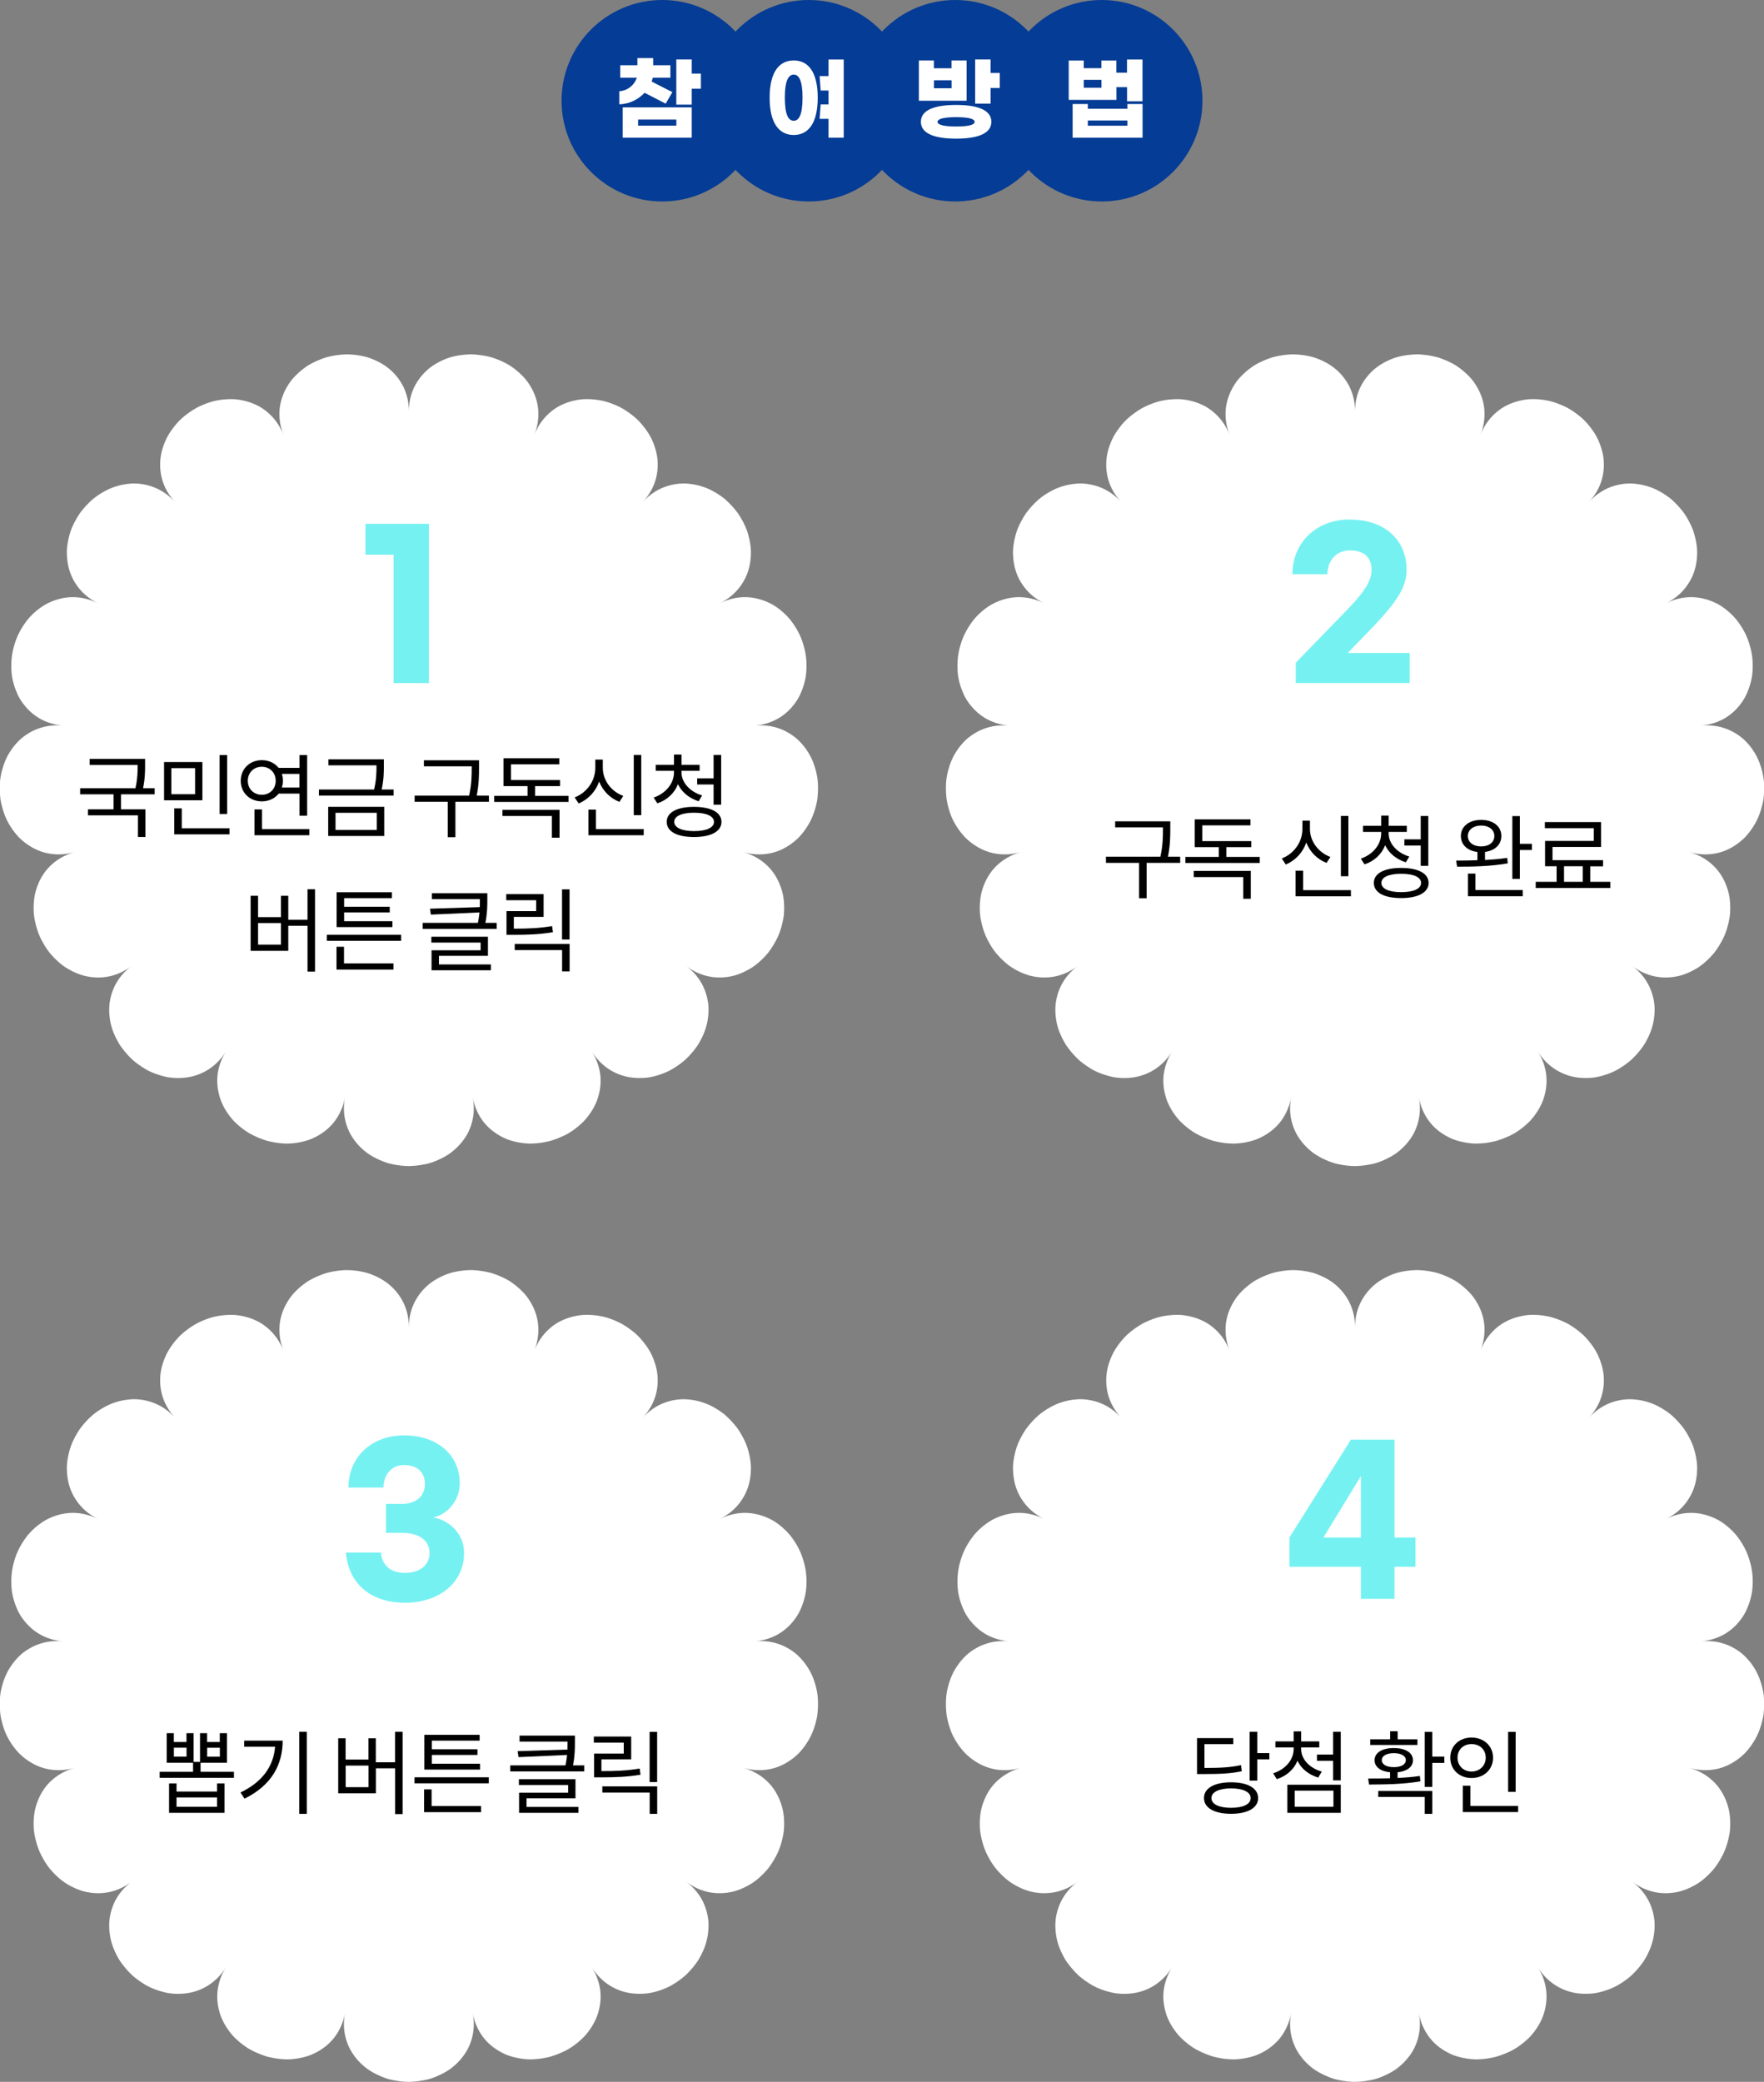 <?xml version="1.0" encoding="UTF-8"?>
<svg id="_레이어_2" data-name="레이어 2" xmlns="http://www.w3.org/2000/svg" viewBox="0 0 289 341">
  <rect x="0" y="0" width="289" height="341" fill="#808080" stroke="none"/>
  <defs>
    <style>
      .cls-1 {
        fill: #053c95;
      }

      .cls-1, .cls-2, .cls-3, .cls-4 {
        stroke-width: 0px;
      }

      .cls-2 {
        fill: #76f1f2;
      }

      .cls-3 {
        fill: #000;
      }

      .cls-4 {
        fill: #fff;
      }
    </style>
  </defs>
  <g id="_레이어_1-2" data-name="레이어 1">
    <g>
      <circle class="cls-1" cx="108.5" cy="16.5" r="16.5"/>
      <circle class="cls-1" cx="132.5" cy="16.5" r="16.5"/>
      <circle class="cls-1" cx="156.5" cy="16.5" r="16.5"/>
      <circle class="cls-1" cx="180.5" cy="16.5" r="16.5"/>
      <path class="cls-4" d="M105.61,15.19c-.99,1.07-2.45,1.85-4.15,1.89v-2.13c1.49-.12,2.5-1.1,2.88-2.22h-2.73v-2.04h2.82v-1.17h2.58v1.17h2.82v2.04h-2.88c-.06.21-.12.42-.19.63l3.4,1.73-1.1,1.89-3.45-1.78ZM114.83,12.07v2.46h-1.5v2.61h-2.53v-7.4h2.53v2.32h1.5ZM102.02,22.56v-4.97h11.31v4.97h-11.31ZM104.54,19.58v1h6.27v-1h-6.27ZM135.74,9.75h2.49v12.81h-2.49v-3.09h-1.46l.17-2.37h1.29v-2.27h-1.29l-.17-2.37h1.46v-2.72ZM130.04,9.9c2.37,0,3.93,1.89,3.93,6.1s-1.56,6.11-3.93,6.11-3.95-1.89-3.95-6.11,1.58-6.1,3.95-6.1ZM130.04,19.78c.82,0,1.44-.9,1.44-3.78s-.62-3.78-1.44-3.78-1.46.91-1.46,3.78.62,3.78,1.46,3.78ZM162.29,11.95h1.5v2.46h-1.5v2.56h-2.53v-7.23h2.53v2.2ZM158.36,9.9v6.6h-7.82v-6.6h2.46v1.28h2.89v-1.28h2.46ZM153.01,14.46h2.89v-1.31h-2.89v1.31ZM156.64,17.19c3.23,0,5.78.7,5.78,2.76s-2.55,2.76-5.78,2.76-5.77-.7-5.77-2.76,2.55-2.76,5.77-2.76ZM156.64,20.72c1.7,0,3.04-.19,3.04-.76s-1.35-.77-3.04-.77-3.04.21-3.04.77,1.35.76,3.04.76ZM184.65,9.75h2.53v6.84h-2.53v-2.32h-1.74v2.09h-7.82v-6.45h2.46v1.26h2.89v-1.26h2.46v2h1.74v-2.15ZM177.56,14.37h2.89v-1.29h-2.89v1.29ZM184.7,17.82v-.78h2.49v5.52h-11.46v-5.52h2.49v.78h6.48ZM178.22,20.59h6.48v-.85h-6.48v.85Z"/>
      <path class="cls-4" d="M69.49,190.73c.2-.04.4-.08.59-.13.19-.05.39-.1.58-.17.38-.13.75-.27,1.1-.43.72-.32,1.38-.68,1.98-1.1.6-.44,1.14-.94,1.61-1.46.47-.53.88-1.09,1.21-1.69.33-.61.58-1.25.76-1.9.35-1.3.4-2.68.14-4.06.26,1.39.8,2.66,1.6,3.76.1.14.2.27.31.4.11.13.22.25.34.38.23.25.48.48.74.7.53.44,1.11.83,1.74,1.16.32.17.64.32.99.45.34.13.69.23,1.05.32.72.18,1.47.3,2.26.34.1,0,.2,0,.3.01h.29c.2,0,.39-.01.59-.03.4-.03.8-.07,1.21-.14.4-.07.81-.15,1.22-.25.4-.12.8-.26,1.21-.41.4-.16.79-.33,1.17-.51.18-.09.37-.19.55-.29.18-.1.35-.21.53-.32.68-.45,1.31-.96,1.86-1.49.14-.14.28-.27.4-.41.13-.15.25-.29.37-.44.24-.3.46-.6.66-.91.2-.31.39-.62.55-.95.16-.32.31-.64.43-.98.49-1.35.66-2.72.52-4.06-.07-.66-.23-1.33-.46-1.98-.23-.65-.53-1.27-.9-1.87.75,1.2,1.71,2.18,2.85,2.91,1.14.72,2.48,1.21,3.88,1.34.71.07,1.43.07,2.18,0,.38-.04.74-.1,1.11-.19.37-.09.74-.19,1.11-.32.74-.25,1.48-.56,2.17-.99.7-.42,1.38-.91,2.02-1.48.62-.59,1.18-1.21,1.66-1.87.12-.16.24-.33.35-.49.11-.17.21-.34.31-.52.19-.35.38-.7.53-1.05.65-1.4.93-2.9.92-4.3,0-.35-.02-.7-.07-1.04-.05-.35-.12-.69-.2-1.02-.17-.67-.41-1.31-.72-1.91-.62-1.2-1.51-2.25-2.65-3.1,1.13.85,2.4,1.44,3.72,1.7,1.32.26,2.72.22,4.11-.14.68-.19,1.35-.46,2.01-.8.66-.34,1.32-.75,1.9-1.26.59-.5,1.16-1.07,1.68-1.7.5-.64.94-1.36,1.34-2.12.4-.76.68-1.55.88-2.34.11-.4.19-.79.26-1.18.03-.2.07-.39.08-.59.02-.2.03-.39.04-.59.03-.78-.01-1.54-.12-2.27-.03-.18-.06-.36-.1-.54-.04-.18-.09-.35-.14-.53-.1-.35-.22-.69-.35-1.02-.54-1.32-1.31-2.45-2.35-3.35-1.02-.9-2.24-1.55-3.6-1.93,1.36.38,2.74.47,4.08.24,1.36-.22,2.61-.78,3.77-1.62.29-.21.57-.44.84-.68.14-.12.27-.25.4-.38.12-.13.25-.27.37-.41.48-.56.91-1.18,1.3-1.86.4-.68.68-1.42.93-2.19.12-.39.22-.79.31-1.2.04-.21.08-.41.11-.62.03-.21.05-.42.06-.63.07-.85.06-1.69-.02-2.49-.02-.2-.05-.4-.09-.6-.04-.2-.08-.39-.12-.59-.09-.39-.19-.76-.32-1.13-.24-.73-.54-1.42-.94-2.06-.38-.64-.82-1.22-1.3-1.73-.24-.26-.49-.5-.75-.72-.27-.22-.55-.43-.84-.62-.58-.38-1.19-.69-1.83-.93-1.27-.47-2.64-.64-4.05-.51.71-.07,1.39-.2,2.04-.41.66-.21,1.29-.49,1.86-.83,1.16-.69,2.15-1.66,2.93-2.86.1-.15.19-.3.28-.46.08-.15.17-.31.24-.47.15-.32.3-.66.42-1.01.25-.69.45-1.44.56-2.21.18-1.53.12-3.2-.38-4.84-.44-1.66-1.28-3.11-2.24-4.31-.5-.6-1.06-1.12-1.64-1.59-.58-.46-1.18-.85-1.84-1.15-1.3-.61-2.66-.91-4-.9-1.36.02-2.71.36-3.98.99,1.27-.63,2.34-1.49,3.17-2.56.42-.54.77-1.12,1.07-1.75.15-.32.26-.63.37-.96.11-.33.19-.67.26-1.01.14-.69.2-1.42.2-2.17-.02-.74-.13-1.48-.31-2.24-.09-.38-.2-.76-.32-1.14-.13-.37-.3-.74-.47-1.11-.18-.36-.37-.73-.59-1.09-.22-.36-.44-.72-.71-1.05-.53-.67-1.1-1.28-1.71-1.83-.3-.28-.63-.51-.96-.74-.33-.23-.66-.43-1-.62-.34-.19-.68-.36-1.02-.51-.34-.15-.71-.27-1.06-.38-.71-.21-1.43-.35-2.13-.41-.7-.07-1.41-.03-2.09.07-.68.11-1.34.29-1.97.54-1.26.5-2.38,1.3-3.34,2.34.96-1.05,1.65-2.24,2.04-3.53.19-.65.31-1.31.35-2,.02-.34.02-.69,0-1.04-.02-.35-.05-.71-.12-1.05-.13-.69-.33-1.38-.61-2.07-.14-.34-.3-.69-.48-1.02-.18-.33-.39-.65-.61-.97-.45-.63-.96-1.25-1.54-1.82-.6-.55-1.27-1.06-1.99-1.52-.18-.11-.36-.22-.55-.33-.19-.1-.38-.19-.56-.28-.38-.18-.76-.34-1.15-.48-.38-.14-.77-.26-1.15-.36-.38-.1-.78-.16-1.17-.22-.78-.11-1.54-.14-2.27-.1-.74.05-1.46.2-2.14.4-.68.2-1.32.47-1.92.8-.6.34-1.15.76-1.65,1.22-.99.93-1.76,2.07-2.27,3.38.51-1.31.72-2.68.62-4.03-.05-.69-.19-1.34-.4-1.99-.21-.65-.5-1.28-.87-1.89-.18-.31-.38-.61-.6-.9-.22-.29-.46-.55-.72-.82-.52-.53-1.1-1.02-1.74-1.47-.08-.06-.16-.11-.24-.17-.08-.05-.17-.1-.25-.15-.17-.1-.34-.19-.52-.29-.35-.18-.72-.36-1.1-.51-.38-.16-.77-.3-1.17-.43-.4-.11-.82-.2-1.24-.28-.42-.07-.84-.13-1.26-.17-.42-.04-.83-.07-1.24-.04-.82.03-1.62.13-2.37.3-.76.15-1.48.43-2.15.75-.67.32-1.29.69-1.85,1.12-1.12.88-2,1.98-2.59,3.18-.59,1.21-.88,2.56-.88,3.97,0-1.41-.3-2.76-.88-3.97-.59-1.21-1.46-2.31-2.59-3.18-.56-.43-1.18-.8-1.85-1.12-.67-.31-1.39-.6-2.15-.75-.76-.17-1.55-.27-2.37-.3-.41-.02-.82,0-1.24.04-.42.04-.84.09-1.26.17-.42.07-.84.17-1.24.28-.4.13-.79.27-1.17.43-.38.16-.75.33-1.1.51-.18.09-.35.19-.52.29-.08.05-.17.1-.25.15-.08.05-.16.11-.24.17-.64.45-1.23.94-1.74,1.47-.26.26-.5.54-.72.82-.22.29-.42.59-.6.9-.37.61-.66,1.25-.87,1.89-.21.65-.35,1.3-.4,1.99-.1,1.35.11,2.71.62,4.03-.51-1.31-1.28-2.46-2.27-3.38-.49-.46-1.05-.88-1.65-1.22-.6-.33-1.24-.6-1.92-.8-.68-.2-1.4-.34-2.14-.4-.74-.04-1.5,0-2.27.1-.38.06-.78.12-1.16.22-.38.1-.77.22-1.15.36-.38.14-.77.3-1.15.48-.19.09-.38.18-.56.28-.19.11-.37.22-.55.33-.72.46-1.39.97-1.99,1.52-.59.57-1.1,1.19-1.54,1.82-.22.32-.43.64-.61.97-.18.34-.34.68-.48,1.02-.28.69-.49,1.38-.61,2.07-.07.34-.1.7-.12,1.05-.02.35-.02.7,0,1.04.04.69.16,1.35.35,2,.38,1.29,1.08,2.48,2.03,3.53-.96-1.05-2.09-1.84-3.34-2.34-.63-.25-1.29-.43-1.97-.54-.68-.1-1.39-.14-2.09-.07-.7.06-1.42.2-2.13.41-.35.11-.72.23-1.06.38-.34.15-.69.33-1.02.51-.34.19-.68.4-1,.62-.33.23-.66.47-.96.74-.6.54-1.18,1.16-1.71,1.83-.27.33-.49.69-.71,1.05-.21.36-.41.72-.59,1.09-.18.37-.34.73-.47,1.11-.13.38-.23.76-.32,1.14-.18.76-.29,1.51-.31,2.24,0,.75.06,1.47.2,2.17.07.35.15.69.26,1.01.11.33.22.65.37.96.29.63.65,1.21,1.07,1.75.83,1.07,1.91,1.93,3.17,2.56-1.27-.63-2.62-.97-3.98-.99-1.35-.01-2.7.29-4,.9-.66.3-1.25.69-1.84,1.15-.58.46-1.14.99-1.64,1.59-.96,1.21-1.8,2.66-2.24,4.31-.5,1.64-.55,3.31-.38,4.84.11.77.31,1.51.56,2.21.13.35.27.68.42,1.01.08.16.16.32.24.47.09.16.19.31.28.46.79,1.19,1.78,2.17,2.93,2.86.57.35,1.2.62,1.86.83.65.21,1.34.34,2.04.41-1.41-.13-2.78.04-4.05.51-.64.24-1.25.54-1.83.93-.29.19-.57.4-.84.62-.26.22-.51.46-.75.72-.48.51-.92,1.1-1.3,1.73-.4.64-.69,1.33-.94,2.06-.12.37-.23.75-.32,1.13-.04.19-.08.39-.12.59-.04.2-.07.4-.09.6-.08.81-.09,1.64-.02,2.49.02.21.04.42.06.63.03.21.08.41.11.62.09.41.19.81.31,1.2.24.78.53,1.52.93,2.19.38.68.82,1.3,1.3,1.86.12.14.24.28.37.41.13.13.26.26.4.38.27.25.55.47.84.68,1.16.84,2.4,1.39,3.77,1.62,1.34.23,2.72.14,4.08-.24-1.36.39-2.58,1.04-3.6,1.93-1.04.9-1.81,2.03-2.35,3.35-.13.33-.25.67-.35,1.02-.05.18-.1.35-.14.53-.04.18-.07.36-.1.54-.11.73-.15,1.49-.12,2.27,0,.19.02.39.04.59.02.2.05.39.08.59.07.39.15.79.26,1.18.21.79.48,1.59.88,2.34.39.76.83,1.48,1.34,2.12.52.63,1.08,1.2,1.67,1.7.58.51,1.24.92,1.9,1.26.66.34,1.33.61,2.01.8,1.39.36,2.79.4,4.11.14,1.32-.26,2.59-.84,3.72-1.7-1.13.85-2.03,1.9-2.65,3.1-.31.6-.55,1.24-.72,1.91-.08.33-.15.68-.2,1.02-.04.34-.06.69-.07,1.04,0,1.41.26,2.91.92,4.3.16.36.34.71.53,1.05.1.18.2.35.31.52.11.17.23.33.35.49.49.65,1.04,1.28,1.66,1.87.64.57,1.32,1.05,2.02,1.48.69.43,1.43.74,2.18.99.37.12.74.23,1.11.32.37.09.73.16,1.11.19.75.07,1.47.08,2.18,0,1.4-.13,2.74-.62,3.88-1.34,1.14-.73,2.1-1.71,2.85-2.91-.37.6-.68,1.22-.9,1.87-.23.65-.38,1.31-.45,1.98-.14,1.34.04,2.71.52,4.06.12.34.27.65.43.98.16.32.35.64.55.95.2.31.42.61.66.91.12.15.24.29.37.44.13.15.26.28.4.41.56.54,1.18,1.04,1.86,1.49.17.11.34.23.53.32.18.1.37.2.55.29.38.18.76.36,1.16.51.4.16.8.29,1.2.41.41.1.82.18,1.22.25.41.07.81.11,1.2.14.2.01.4.02.59.03h.3c.1,0,.19,0,.3-.01.78-.04,1.54-.16,2.26-.34.36-.09.71-.2,1.05-.32.34-.14.67-.29.99-.45.64-.33,1.22-.72,1.74-1.16.26-.22.51-.45.74-.7.11-.12.23-.25.34-.38.11-.13.21-.27.31-.4.8-1.1,1.34-2.37,1.6-3.76-.26,1.39-.21,2.76.14,4.06.18.65.43,1.29.76,1.9.33.59.73,1.15,1.2,1.69.47.53,1.01,1.02,1.61,1.46.6.42,1.27.79,1.98,1.1.36.16.72.3,1.1.43.19.07.38.12.58.17.19.05.39.09.59.13.8.16,1.63.25,2.49.27.86-.02,1.69-.11,2.49-.27h0Z"/>
      <path class="cls-3" d="M25.33,130.1h-5.51v2.46h4.01v4.53h-1.23v-3.54h-8.19v-.99h4.19v-2.46h-5.47v-1h9.06c.36-1.62.36-2.81.36-3.81h-7.86v-.99h9.08v.97c0,1,0,2.24-.33,3.83h1.9v1ZM37.21,123.67v9.66h-1.23v-9.66h1.23ZM31.96,130.09v-4.27h-3.89v4.27h3.89ZM33.16,124.82v6.26h-6.28v-6.26h6.28ZM29.78,135.67h7.83v.99h-9.06v-4.25h1.23v3.26ZM40.6,127.89c0,1.33.97,2.29,2.29,2.29s2.28-.96,2.28-2.29-.97-2.3-2.28-2.3-2.29.96-2.29,2.3ZM49.06,126.76h-2.89c.12.35.18.72.18,1.12s-.06.76-.18,1.11h2.89v-2.23ZM49.06,129.99h-3.4c-.63.79-1.61,1.27-2.76,1.27-1.98,0-3.46-1.41-3.46-3.37s1.49-3.38,3.46-3.38c1.15,0,2.11.48,2.75,1.26h3.42v-2.1h1.25v9.93h-1.25v-3.62ZM42.94,135.8h7.74v1.01h-8.99v-4.23h1.24v3.22ZM54.97,133.13v2.81h6.76v-2.81h-6.76ZM53.77,136.93v-4.78h9.18v4.78h-9.18ZM62.54,129.32h1.94v.99h-12.23v-.99h9.04c.39-1.68.39-2.91.39-3.96h-7.88v-.99h9.09v.99c0,1.05,0,2.28-.36,3.96ZM80.1,130.32v1.01h-5.49v5.8h-1.25v-5.8h-5.43v-1.01h8.93c.42-1.93.42-3.36.42-4.62v-.18h-7.83v-.99h9.03v1.17c0,1.26,0,2.69-.38,4.62h1.99ZM82.32,133.66v-1.01h9.35v4.56h-1.25v-3.55h-8.1ZM87.67,130.36h5.47v.99h-12.18v-.99h5.47v-1.6h-3.94v-4.56h9.14v.99h-7.91v2.58h8.03v.99h-4.08v1.6ZM105.06,123.65v9.87h-1.23v-9.87h1.23ZM102.12,130.36l-.64.98c-1.53-.59-2.72-1.8-3.32-3.33-.57,1.63-1.79,2.94-3.36,3.6l-.65-1c2.02-.78,3.38-2.73,3.38-4.83v-1.36h1.23v1.36c0,2.03,1.37,3.86,3.36,4.59ZM97.63,135.8h7.83v1.01h-9.06v-4.2h1.23v3.19ZM114.22,127.48h2.69v-3.83h1.24v8.16h-1.24v-3.32h-2.69v-1.02ZM115.03,130.3l-.57.94c-1.54-.48-2.77-1.49-3.39-2.79-.57,1.47-1.79,2.61-3.38,3.13l-.6-.94c1.98-.68,3.33-2.31,3.33-4.13v-.25h-2.99v-.99h2.99v-1.68h1.23v1.68h2.97v.99h-2.97v.25c0,1.68,1.39,3.18,3.38,3.78ZM113.7,136.13c2.06,0,3.27-.57,3.27-1.51s-1.21-1.5-3.27-1.5-3.24.57-3.24,1.5,1.22,1.51,3.24,1.51ZM113.7,132.16c2.79,0,4.5.9,4.5,2.46s-1.71,2.48-4.5,2.48-4.47-.9-4.47-2.48,1.71-2.46,4.47-2.46ZM46.03,154.73v-3.54h-3.75v3.54h3.75ZM50.38,145.65h1.23v13.49h-1.23v-7.5h-3.15v4.1h-6.17v-9.01h1.22v3.49h3.75v-3.49h1.2v3.93h3.15v-4.99ZM64.29,150.89v.96h-9.14v-5.7h9.06v.96h-7.83v1.41h7.47v.93h-7.47v1.44h7.91ZM56.36,155.07v2.73h8.1v1.01h-9.33v-3.74h1.23ZM53.55,153.11h12.17v.99h-12.17v-.99ZM71.91,156.56v1.41h8.51v.96h-9.72v-3.28h8.04v-1.26h-8.07v-.96h9.27v3.13h-8.03ZM79.54,151.16h1.83v.99h-12.12v-.99h9.04c.14-.63.21-1.2.27-1.71l-7.97.36-.15-.97,8.17-.26c.01-.45.01-.87.01-1.26v-.05h-7.86v-.97h9.08v1.02c0,1.05,0,2.25-.32,3.84ZM90.45,151.7l.14.99c-2.21.36-4.04.43-6.53.43h-1.08v-3.88h4.86v-1.79h-4.9v-1.01h6.12v3.74h-4.88v1.93c2.38,0,4.14-.07,6.27-.42ZM84.33,155.62v-1.01h8.99v4.5h-1.23v-3.49h-7.75ZM92.08,145.67h1.23v8.22h-1.23v-8.22Z"/>
      <path class="cls-2" d="M70.27,85.8v26.08h-5.79v-21.02h-4.61v-5.06h10.4Z"/>
      <path class="cls-4" d="M224.49,190.73c.2-.04.4-.08.59-.13.19-.05.39-.1.58-.17.38-.13.75-.27,1.1-.43.71-.32,1.38-.68,1.98-1.1.6-.44,1.14-.94,1.61-1.46.47-.53.88-1.09,1.21-1.69.33-.61.58-1.25.76-1.9.35-1.3.4-2.68.14-4.06.26,1.39.8,2.66,1.6,3.76.1.14.2.27.31.4.11.13.22.25.33.38.23.25.48.48.74.7.52.44,1.11.83,1.74,1.16.32.17.64.32.99.45.34.13.69.23,1.05.32.72.18,1.47.3,2.26.34.1,0,.2,0,.3.01h.29c.2,0,.39-.01.59-.03.4-.03.8-.07,1.21-.14.4-.07.81-.15,1.22-.25.4-.12.8-.26,1.21-.41.4-.16.79-.33,1.17-.51.18-.09.37-.19.55-.29.18-.1.35-.21.52-.32.68-.45,1.31-.96,1.86-1.49.14-.14.28-.27.4-.41.13-.15.25-.29.37-.44.24-.3.46-.6.66-.91s.39-.62.55-.95c.16-.32.31-.64.43-.98.48-1.35.66-2.72.52-4.06-.07-.66-.23-1.33-.45-1.98-.23-.65-.53-1.27-.9-1.87.75,1.2,1.71,2.18,2.86,2.91,1.14.72,2.48,1.21,3.88,1.34.71.07,1.43.07,2.18,0,.38-.04.74-.1,1.11-.19.37-.09.74-.19,1.11-.32.74-.25,1.48-.56,2.17-.99.7-.42,1.38-.91,2.02-1.48.62-.59,1.18-1.21,1.66-1.87.12-.16.24-.33.35-.49.11-.17.21-.34.31-.52.19-.35.38-.7.53-1.05.65-1.4.93-2.9.92-4.3,0-.35-.02-.7-.07-1.04-.05-.35-.11-.69-.2-1.02-.17-.67-.41-1.31-.72-1.91-.62-1.2-1.51-2.25-2.65-3.1,1.13.85,2.4,1.44,3.72,1.7,1.32.26,2.72.22,4.11-.14.68-.19,1.35-.46,2.01-.8.66-.34,1.32-.75,1.9-1.26.59-.5,1.16-1.07,1.68-1.7.5-.64.94-1.36,1.34-2.12.4-.76.67-1.55.88-2.34.11-.4.19-.79.26-1.18.03-.2.07-.39.08-.59.02-.2.03-.39.04-.59.03-.78-.01-1.54-.12-2.27-.03-.18-.06-.36-.1-.54-.04-.18-.09-.35-.14-.53-.1-.35-.22-.69-.35-1.02-.54-1.32-1.31-2.45-2.35-3.35-1.02-.9-2.24-1.55-3.6-1.93,1.36.38,2.74.47,4.08.24,1.36-.22,2.61-.78,3.77-1.62.29-.21.57-.44.84-.68.14-.12.27-.25.4-.38.12-.13.25-.27.37-.41.48-.56.91-1.18,1.3-1.86.4-.68.68-1.42.93-2.19.12-.39.22-.79.31-1.2.04-.21.08-.41.12-.62.03-.21.05-.42.06-.63.07-.85.06-1.69-.02-2.49-.02-.2-.05-.4-.09-.6-.04-.2-.08-.39-.12-.59-.09-.39-.19-.76-.32-1.13-.24-.73-.54-1.42-.93-2.06-.38-.64-.82-1.22-1.3-1.73-.24-.26-.49-.5-.75-.72-.26-.22-.55-.43-.84-.62-.58-.38-1.19-.69-1.83-.93-1.27-.47-2.64-.64-4.05-.51.71-.07,1.39-.2,2.04-.41.66-.21,1.29-.49,1.86-.83,1.16-.69,2.15-1.66,2.93-2.86.1-.15.19-.3.28-.46.08-.15.17-.31.24-.47.15-.32.3-.66.42-1.01.25-.69.45-1.44.56-2.21.18-1.53.12-3.2-.38-4.84-.44-1.66-1.28-3.11-2.24-4.31-.5-.6-1.06-1.12-1.64-1.59-.58-.46-1.18-.85-1.84-1.15-1.3-.61-2.66-.91-4-.9-1.36.02-2.71.36-3.98.99,1.27-.63,2.34-1.49,3.17-2.56.42-.54.77-1.12,1.07-1.75.15-.32.27-.63.37-.96.11-.33.19-.67.26-1.01.14-.69.2-1.42.2-2.17-.02-.74-.13-1.48-.31-2.24-.09-.38-.2-.76-.32-1.14-.13-.37-.3-.74-.47-1.11-.18-.36-.37-.73-.59-1.09-.22-.36-.44-.72-.71-1.05-.53-.67-1.1-1.28-1.71-1.83-.3-.28-.63-.51-.96-.74-.33-.23-.66-.43-1-.62-.34-.19-.68-.36-1.02-.51-.34-.15-.71-.27-1.06-.38-.71-.21-1.43-.35-2.13-.41-.7-.07-1.41-.03-2.09.07-.68.11-1.34.29-1.97.54-1.26.5-2.38,1.3-3.34,2.34.96-1.05,1.65-2.24,2.03-3.53.19-.65.31-1.31.35-2,.02-.34.02-.69,0-1.04-.02-.35-.05-.71-.12-1.05-.13-.69-.33-1.38-.61-2.07-.14-.34-.3-.69-.48-1.02-.18-.33-.39-.65-.61-.97-.44-.63-.96-1.25-1.54-1.82-.6-.55-1.27-1.06-1.99-1.52-.18-.11-.36-.22-.55-.33-.19-.1-.38-.19-.57-.28-.38-.18-.76-.34-1.15-.48-.38-.14-.77-.26-1.15-.36-.38-.1-.78-.16-1.16-.22-.78-.11-1.54-.14-2.27-.1-.74.05-1.46.2-2.14.4-.68.2-1.32.47-1.92.8-.6.34-1.15.76-1.65,1.22-.99.93-1.76,2.07-2.27,3.38.51-1.31.72-2.68.62-4.03-.05-.69-.19-1.34-.4-1.99-.21-.65-.5-1.28-.87-1.89-.18-.31-.38-.61-.6-.9-.22-.29-.46-.55-.72-.82-.52-.53-1.1-1.02-1.74-1.47-.08-.06-.16-.11-.24-.17-.08-.05-.17-.1-.25-.15-.17-.1-.34-.19-.52-.29-.35-.18-.72-.36-1.1-.51-.38-.16-.77-.3-1.17-.43-.4-.11-.82-.2-1.24-.28-.42-.07-.84-.13-1.26-.17-.42-.04-.83-.07-1.24-.04-.82.03-1.61.13-2.37.3-.76.15-1.48.43-2.15.75-.67.32-1.29.69-1.85,1.12-1.12.88-2,1.98-2.59,3.18-.59,1.21-.88,2.56-.88,3.97,0-1.41-.3-2.76-.88-3.97-.59-1.21-1.47-2.31-2.59-3.18-.56-.43-1.18-.8-1.85-1.12-.67-.31-1.39-.6-2.15-.75-.76-.17-1.55-.27-2.37-.3-.41-.02-.82,0-1.24.04-.42.04-.84.09-1.26.17-.42.07-.84.17-1.24.28-.4.13-.79.27-1.17.43-.38.16-.74.33-1.1.51-.18.09-.35.19-.52.29-.08.05-.17.1-.25.15-.08.05-.16.11-.24.17-.64.45-1.23.94-1.74,1.47-.26.26-.5.54-.72.82-.22.29-.42.59-.6.9-.37.61-.66,1.25-.87,1.89-.21.65-.35,1.3-.4,1.99-.1,1.35.11,2.71.62,4.03-.51-1.31-1.28-2.46-2.27-3.38-.49-.46-1.05-.88-1.65-1.22-.6-.33-1.24-.6-1.92-.8-.68-.2-1.4-.34-2.14-.4-.74-.04-1.5,0-2.27.1-.38.06-.78.12-1.17.22-.38.1-.77.22-1.15.36-.38.14-.77.3-1.15.48-.19.09-.38.18-.56.28-.19.11-.37.22-.55.33-.72.46-1.39.97-1.99,1.52-.59.57-1.1,1.19-1.54,1.82-.22.32-.43.64-.61.97-.18.34-.34.68-.48,1.02-.28.69-.49,1.38-.61,2.07-.07.34-.1.7-.12,1.05-.02.35-.02.7,0,1.04.04.69.16,1.35.35,2,.38,1.29,1.08,2.48,2.04,3.53-.96-1.05-2.09-1.84-3.34-2.34-.63-.25-1.29-.43-1.97-.54-.68-.1-1.39-.14-2.09-.07-.7.06-1.42.2-2.13.41-.35.11-.72.23-1.06.38-.34.15-.69.33-1.02.51-.34.19-.68.4-1,.62-.33.23-.66.47-.96.74-.6.54-1.18,1.16-1.71,1.83-.27.33-.49.69-.71,1.05-.21.36-.41.72-.59,1.09-.18.37-.34.73-.47,1.11-.13.38-.23.76-.32,1.14-.18.76-.29,1.51-.31,2.24,0,.75.06,1.47.2,2.17.07.35.15.69.26,1.01.11.33.22.65.37.96.29.63.65,1.21,1.07,1.75.83,1.07,1.91,1.93,3.17,2.56-1.27-.63-2.62-.97-3.98-.99-1.35-.01-2.7.29-4,.9-.66.3-1.25.69-1.84,1.15-.58.46-1.14.99-1.64,1.59-.96,1.21-1.8,2.66-2.24,4.31-.5,1.64-.55,3.31-.38,4.84.11.77.31,1.51.56,2.21.13.35.27.68.42,1.01.08.16.16.32.24.47.09.16.19.31.28.46.78,1.19,1.78,2.17,2.93,2.86.57.35,1.2.62,1.86.83.65.21,1.34.34,2.04.41-1.41-.13-2.78.04-4.05.51-.64.24-1.25.54-1.83.93-.29.19-.57.4-.84.62-.26.22-.51.46-.75.72-.48.51-.92,1.1-1.3,1.73-.4.64-.69,1.33-.94,2.06-.12.37-.23.75-.32,1.13-.04.19-.08.39-.12.59-.04.2-.07.4-.09.6-.08.81-.09,1.64-.02,2.49.02.21.04.42.06.63.03.21.07.41.11.62.09.41.19.81.31,1.2.24.78.52,1.52.93,2.19.38.68.82,1.3,1.3,1.86.12.14.24.28.37.41.13.13.26.26.4.38.27.25.55.47.84.68,1.16.84,2.41,1.39,3.77,1.62,1.34.23,2.72.14,4.08-.24-1.36.39-2.58,1.04-3.6,1.93-1.04.9-1.81,2.03-2.35,3.35-.13.33-.25.67-.35,1.02-.05.18-.1.35-.14.53-.04.18-.07.36-.1.54-.11.73-.15,1.49-.12,2.27,0,.19.02.39.04.59.02.2.05.39.08.59.07.39.15.79.26,1.18.21.79.48,1.59.88,2.34.39.76.83,1.48,1.34,2.12.52.63,1.08,1.2,1.67,1.7.58.51,1.24.92,1.9,1.26.66.34,1.33.61,2.01.8,1.39.36,2.79.4,4.11.14,1.32-.26,2.59-.84,3.72-1.7-1.13.85-2.03,1.9-2.65,3.1-.31.6-.55,1.24-.72,1.91-.08.33-.15.68-.2,1.02-.04.34-.06.69-.07,1.04,0,1.41.26,2.91.92,4.3.16.36.34.71.53,1.05.1.18.2.35.31.52.11.17.23.33.35.49.49.65,1.04,1.28,1.66,1.87.64.57,1.32,1.05,2.02,1.48.69.43,1.43.74,2.18.99.37.12.74.23,1.11.32.37.09.73.16,1.11.19.75.07,1.47.08,2.18,0,1.4-.13,2.74-.62,3.88-1.34,1.14-.73,2.1-1.71,2.85-2.91-.37.6-.67,1.22-.9,1.87-.23.65-.38,1.31-.46,1.98-.14,1.34.04,2.71.52,4.06.12.34.27.65.43.98.16.32.35.64.55.95.2.31.42.61.66.91.12.15.24.29.37.44.13.15.26.28.4.41.56.54,1.18,1.04,1.86,1.49.17.11.34.23.53.32.18.1.37.2.55.29.38.18.76.36,1.16.51.4.16.8.29,1.21.41.41.1.82.18,1.22.25.4.07.81.11,1.2.14.2.01.4.02.59.03h.3c.1,0,.19,0,.3-.01.78-.04,1.54-.16,2.26-.34.36-.09.71-.2,1.05-.32.34-.14.67-.29.99-.45.63-.33,1.22-.72,1.74-1.16.26-.22.51-.45.74-.7.12-.12.23-.25.34-.38.11-.13.21-.27.31-.4.8-1.1,1.34-2.37,1.6-3.76-.26,1.39-.21,2.76.14,4.06.18.65.43,1.29.76,1.9.33.59.73,1.15,1.2,1.69.47.53,1.01,1.02,1.61,1.46.61.42,1.27.79,1.98,1.1.36.16.72.3,1.1.43.19.07.38.12.58.17.19.05.39.09.59.13.8.16,1.63.25,2.49.27.86-.02,1.69-.11,2.49-.27h0Z"/>
      <path class="cls-3" d="M193.35,140.32v1.01h-5.49v5.8h-1.24v-5.8h-5.43v-1.01h8.92c.42-1.93.42-3.36.42-4.62v-.18h-7.83v-.99h9.03v1.17c0,1.26,0,2.68-.38,4.62h1.99ZM195.57,143.66v-1.01h9.35v4.56h-1.24v-3.55h-8.1ZM200.92,140.36h5.47v.99h-12.18v-.99h5.47v-1.6h-3.94v-4.56h9.13v.99h-7.9v2.58h8.03v.99h-4.08v1.6ZM220.91,133.65v9.87h-1.23v-9.87h1.23ZM217.97,140.36l-.64.98c-1.53-.59-2.72-1.8-3.32-3.33-.57,1.63-1.79,2.94-3.36,3.6l-.65-1c2.03-.78,3.38-2.73,3.38-4.83v-1.37h1.23v1.37c0,2.02,1.37,3.85,3.36,4.59ZM213.49,145.8h7.83v1.01h-9.06v-4.2h1.23v3.19ZM230.08,137.48h2.68v-3.82h1.24v8.16h-1.24v-3.32h-2.68v-1.02ZM230.89,140.3l-.57.94c-1.55-.48-2.77-1.49-3.39-2.79-.57,1.47-1.78,2.61-3.38,3.13l-.6-.94c1.98-.68,3.33-2.31,3.33-4.12v-.26h-2.98v-.99h2.98v-1.68h1.23v1.68h2.97v.99h-2.97v.26c0,1.68,1.39,3.18,3.38,3.78ZM229.55,146.13c2.06,0,3.27-.57,3.27-1.51s-1.21-1.5-3.27-1.5-3.24.57-3.24,1.5,1.21,1.51,3.24,1.51ZM229.55,142.16c2.79,0,4.5.9,4.5,2.46s-1.71,2.48-4.5,2.48-4.47-.9-4.47-2.48,1.71-2.46,4.47-2.46ZM240.48,136.93c0,1.04.89,1.71,2.18,1.71s2.16-.67,2.16-1.71-.9-1.71-2.16-1.71-2.18.69-2.18,1.71ZM246.93,140.51l.09.9c-2.8.51-6,.55-8.3.55l-.16-1c1.03,0,2.25-.01,3.49-.06v-1.35c-1.64-.2-2.71-1.18-2.71-2.62,0-1.57,1.35-2.64,3.32-2.64s3.31,1.07,3.31,2.64c0,1.43-1.08,2.41-2.68,2.61v1.32c1.25-.07,2.49-.16,3.65-.35ZM241.72,143.09v2.7h7.76v1.01h-8.98v-3.71h1.23ZM249,138.21h1.98v1.02h-1.98v4.73h-1.23v-10.29h1.23v4.54ZM256.24,141.89v2.55h3.07v-2.55h-3.07ZM260.53,144.44h3.3v1.01h-12.23v-1.01h3.42v-2.55h-1.89v-4.15h7.98v-2.09h-8.01v-1h9.21v4.08h-7.96v2.16h8.28v1.01h-2.1v2.55Z"/>
      <path class="cls-2" d="M221.13,85.1c5.86,0,9.31,3.46,9.31,8.19,0,2.72-1.31,5.06-5.89,9.79l-3.74,3.87h10.14v4.93h-18.66v-3.33l8.54-8.8c3.14-3.23,3.87-4.93,3.87-6.4,0-1.92-1.06-3.2-3.58-3.2-2.37,0-3.65,1.92-3.65,3.9h-5.73c0-5.12,3.87-8.96,9.38-8.96Z"/>
      <path class="cls-4" d="M69.49,340.73c.2-.04.4-.08.59-.13.19-.05.39-.1.58-.17.38-.13.75-.27,1.1-.43.72-.32,1.38-.68,1.98-1.1.6-.44,1.14-.93,1.61-1.46.47-.53.88-1.09,1.21-1.69.33-.61.58-1.25.76-1.9.35-1.3.4-2.68.14-4.06.26,1.39.8,2.66,1.6,3.76.1.14.2.27.31.4.11.13.22.26.34.38.23.25.48.48.74.7.53.44,1.11.83,1.74,1.16.32.17.64.32.99.45.34.13.69.23,1.05.32.72.18,1.47.3,2.26.34.1,0,.2,0,.3.01h.29c.2,0,.39-.01.59-.03.4-.03.8-.07,1.21-.14.4-.07.81-.15,1.22-.25.4-.12.8-.26,1.21-.41.4-.16.79-.33,1.17-.51.18-.09.37-.19.55-.29.18-.1.35-.21.53-.32.68-.45,1.31-.96,1.86-1.49.14-.14.28-.27.4-.41.13-.14.25-.29.37-.44.24-.3.46-.6.66-.91.2-.31.39-.62.55-.95.16-.32.31-.64.43-.98.49-1.35.66-2.72.52-4.06-.07-.66-.23-1.33-.46-1.98-.23-.65-.53-1.27-.9-1.87.75,1.2,1.71,2.18,2.85,2.91,1.14.72,2.48,1.21,3.88,1.34.71.07,1.43.07,2.18,0,.38-.03.74-.1,1.11-.19.37-.09.74-.19,1.11-.32.74-.25,1.48-.56,2.17-.99.7-.42,1.38-.91,2.02-1.48.62-.59,1.18-1.21,1.66-1.87.12-.16.24-.33.35-.49.11-.17.21-.34.31-.52.19-.35.38-.7.53-1.05.65-1.4.93-2.9.92-4.31,0-.35-.02-.7-.07-1.04-.05-.35-.12-.69-.2-1.02-.17-.67-.41-1.3-.72-1.91-.62-1.2-1.51-2.24-2.65-3.1,1.13.85,2.4,1.44,3.72,1.7,1.32.26,2.72.22,4.11-.14.68-.19,1.35-.46,2.01-.8.66-.34,1.32-.75,1.9-1.26.59-.5,1.16-1.07,1.68-1.7.5-.64.94-1.36,1.34-2.12.4-.76.68-1.55.88-2.34.11-.4.19-.79.26-1.18.03-.2.07-.39.08-.58.02-.2.03-.39.04-.59.03-.78-.01-1.54-.12-2.27-.03-.18-.06-.36-.1-.54-.04-.18-.09-.36-.14-.53-.1-.35-.22-.69-.35-1.02-.54-1.32-1.31-2.45-2.35-3.35-1.02-.9-2.24-1.55-3.6-1.93,1.36.38,2.74.47,4.08.24,1.36-.22,2.61-.78,3.77-1.62.29-.21.57-.43.84-.68.14-.12.27-.25.4-.38.12-.13.25-.27.37-.41.48-.56.91-1.18,1.3-1.86.4-.68.68-1.41.93-2.19.12-.39.22-.79.31-1.2.04-.21.08-.41.11-.62.03-.21.05-.42.06-.63.07-.85.06-1.69-.02-2.49-.02-.2-.05-.4-.09-.6-.04-.2-.08-.39-.12-.59-.09-.39-.19-.76-.32-1.13-.24-.73-.54-1.42-.94-2.06-.38-.64-.82-1.22-1.3-1.73-.24-.26-.49-.5-.75-.73-.27-.22-.55-.43-.84-.62-.58-.38-1.19-.69-1.83-.93-1.27-.47-2.64-.64-4.05-.51.71-.07,1.39-.2,2.04-.41.66-.21,1.29-.49,1.86-.83,1.16-.69,2.15-1.66,2.93-2.86.1-.15.19-.3.28-.46.08-.15.17-.31.24-.47.15-.33.3-.66.42-1.01.25-.69.45-1.44.56-2.21.18-1.53.12-3.2-.38-4.84-.44-1.66-1.28-3.11-2.24-4.31-.5-.6-1.06-1.12-1.64-1.59-.58-.46-1.18-.85-1.84-1.15-1.3-.61-2.66-.91-4-.9-1.36.02-2.71.36-3.98.99,1.27-.63,2.34-1.49,3.17-2.56.42-.54.77-1.12,1.07-1.75.15-.32.26-.63.37-.96.11-.33.19-.67.26-1.01.14-.69.2-1.42.2-2.17-.02-.74-.13-1.49-.31-2.24-.09-.38-.2-.76-.32-1.14-.13-.37-.3-.74-.47-1.11-.18-.36-.37-.73-.59-1.09-.22-.35-.44-.72-.71-1.05-.53-.67-1.1-1.28-1.71-1.83-.3-.28-.63-.51-.96-.74-.33-.23-.66-.43-1-.62-.34-.19-.68-.37-1.02-.51-.34-.15-.71-.27-1.06-.38-.71-.21-1.43-.35-2.13-.41-.7-.07-1.41-.03-2.09.07-.68.11-1.34.29-1.97.54-1.26.5-2.38,1.3-3.34,2.34.96-1.05,1.65-2.24,2.04-3.53.19-.65.31-1.31.35-2,.02-.34.02-.69,0-1.04-.02-.35-.05-.71-.12-1.05-.13-.69-.33-1.38-.61-2.07-.14-.34-.3-.68-.48-1.02-.18-.33-.39-.65-.61-.97-.45-.63-.96-1.25-1.54-1.82-.6-.55-1.27-1.06-1.99-1.52-.18-.12-.36-.22-.55-.33-.19-.1-.38-.19-.56-.28-.38-.18-.76-.34-1.15-.48-.38-.14-.77-.26-1.15-.36-.38-.1-.78-.16-1.17-.22-.78-.11-1.54-.14-2.27-.1-.74.05-1.46.2-2.14.4-.68.2-1.32.47-1.92.8-.6.34-1.15.75-1.65,1.22-.99.93-1.76,2.07-2.27,3.38.51-1.31.72-2.68.62-4.03-.05-.69-.19-1.34-.4-1.99-.21-.65-.5-1.28-.87-1.89-.18-.31-.38-.61-.6-.9-.22-.29-.46-.55-.72-.82-.52-.53-1.1-1.02-1.74-1.47-.08-.06-.16-.11-.24-.17-.08-.05-.17-.1-.25-.15-.17-.1-.34-.19-.52-.29-.35-.18-.72-.36-1.1-.51-.38-.16-.77-.3-1.17-.43-.4-.11-.82-.2-1.24-.28-.42-.08-.84-.13-1.26-.17-.42-.03-.83-.07-1.24-.04-.82.03-1.62.13-2.37.3-.76.15-1.48.43-2.15.75-.67.32-1.29.69-1.85,1.12-1.12.88-2,1.98-2.59,3.19-.59,1.21-.88,2.56-.88,3.97,0-1.41-.3-2.76-.88-3.97-.59-1.21-1.46-2.31-2.59-3.19-.56-.43-1.18-.8-1.85-1.12-.67-.31-1.39-.6-2.15-.75-.76-.17-1.55-.27-2.37-.3-.41-.02-.82,0-1.24.04-.42.04-.84.09-1.26.17-.42.07-.84.17-1.24.28-.4.13-.79.27-1.17.43-.38.16-.75.33-1.1.51-.18.09-.35.19-.52.29-.08.05-.17.1-.25.15-.08.05-.16.11-.24.17-.64.45-1.23.94-1.74,1.47-.26.26-.5.54-.72.82-.22.29-.42.59-.6.9-.37.61-.66,1.25-.87,1.89-.21.65-.35,1.3-.4,1.99-.1,1.35.11,2.71.62,4.03-.51-1.31-1.28-2.46-2.27-3.38-.49-.46-1.05-.88-1.65-1.22-.6-.33-1.24-.6-1.92-.8-.68-.2-1.4-.34-2.14-.4-.74-.04-1.5,0-2.27.1-.38.06-.78.12-1.16.22-.38.1-.77.22-1.15.36-.38.14-.77.3-1.15.48-.19.09-.38.18-.56.28-.19.11-.37.21-.55.33-.72.46-1.39.97-1.99,1.52-.59.57-1.1,1.19-1.54,1.82-.22.32-.43.64-.61.97-.18.34-.34.68-.48,1.02-.28.68-.49,1.38-.61,2.07-.07.34-.1.7-.12,1.05-.02.35-.02.7,0,1.04.04.69.16,1.35.35,2,.38,1.29,1.08,2.48,2.03,3.53-.96-1.05-2.09-1.84-3.34-2.34-.63-.25-1.29-.43-1.97-.54-.68-.1-1.39-.15-2.09-.07-.7.06-1.42.2-2.13.41-.35.11-.72.23-1.06.38-.34.15-.69.33-1.02.51-.34.19-.68.4-1,.62-.33.23-.66.47-.96.74-.6.54-1.18,1.15-1.71,1.83-.27.33-.49.7-.71,1.05-.21.36-.41.72-.59,1.09-.18.37-.34.73-.47,1.11-.13.38-.23.76-.32,1.14-.18.75-.29,1.51-.31,2.24,0,.75.06,1.47.2,2.17.07.35.15.68.26,1.01.11.33.22.65.37.96.29.63.65,1.21,1.07,1.75.83,1.07,1.91,1.93,3.17,2.56-1.27-.63-2.62-.97-3.98-.99-1.35-.01-2.7.29-4,.9-.66.3-1.25.7-1.84,1.15-.58.46-1.14.99-1.64,1.59-.96,1.21-1.8,2.66-2.24,4.31-.5,1.64-.55,3.31-.38,4.84.11.77.31,1.51.56,2.21.13.35.27.68.42,1.01.08.16.16.32.24.47.09.16.19.31.28.46.79,1.19,1.78,2.17,2.93,2.86.57.35,1.2.62,1.86.83.65.21,1.34.34,2.04.41-1.41-.13-2.78.04-4.05.51-.64.24-1.25.55-1.83.93-.29.19-.57.4-.84.62-.26.22-.51.47-.75.73-.48.51-.92,1.1-1.3,1.73-.4.64-.69,1.33-.94,2.06-.12.37-.23.75-.32,1.13-.04.19-.08.39-.12.59-.04.2-.07.4-.09.6-.08.81-.09,1.64-.02,2.49.02.21.04.42.06.63.03.21.08.41.11.62.09.41.19.81.31,1.2.24.78.53,1.52.93,2.19.38.68.82,1.3,1.3,1.86.12.14.24.28.37.41.13.13.26.26.4.38.27.25.55.47.84.68,1.16.84,2.4,1.39,3.77,1.62,1.34.23,2.72.14,4.08-.24-1.36.39-2.58,1.04-3.6,1.93-1.04.9-1.81,2.03-2.35,3.35-.13.33-.25.67-.35,1.02-.05.18-.1.35-.14.53-.04.18-.07.36-.1.54-.11.72-.15,1.48-.12,2.27,0,.19.02.39.04.59.02.2.05.39.08.58.07.39.15.79.26,1.18.21.79.48,1.59.88,2.34.39.76.83,1.48,1.34,2.12.52.63,1.08,1.2,1.67,1.7.58.51,1.24.92,1.9,1.26.66.34,1.33.61,2.01.8,1.39.36,2.79.4,4.11.14,1.32-.26,2.59-.84,3.72-1.7-1.13.85-2.03,1.9-2.65,3.1-.31.6-.55,1.24-.72,1.91-.08.33-.15.68-.2,1.02-.04.34-.06.69-.07,1.04,0,1.41.26,2.91.92,4.31.16.36.34.71.53,1.05.1.18.2.35.31.52.11.17.23.33.35.49.49.65,1.04,1.28,1.66,1.87.64.57,1.32,1.05,2.02,1.48.69.43,1.43.74,2.18.99.37.12.74.23,1.11.32.37.09.73.16,1.11.19.75.08,1.47.08,2.18,0,1.4-.13,2.74-.61,3.88-1.34s2.1-1.71,2.85-2.91c-.37.6-.68,1.22-.9,1.87s-.38,1.31-.45,1.98c-.14,1.34.04,2.71.52,4.06.12.34.27.65.43.98.16.32.35.64.55.95.2.31.42.61.66.91.12.15.24.29.37.44.13.14.26.28.4.41.56.54,1.18,1.04,1.86,1.49.17.11.34.23.53.32.18.1.37.2.55.29.38.18.76.36,1.16.51.4.16.8.29,1.2.41.41.1.82.18,1.22.25.41.07.81.11,1.2.14.2.01.4.02.59.03h.3c.1,0,.19,0,.3-.01.78-.04,1.54-.16,2.26-.34.36-.09.71-.2,1.05-.32.34-.14.67-.29.99-.45.64-.33,1.22-.72,1.74-1.16.26-.22.51-.45.74-.7.11-.12.23-.25.34-.38.11-.13.21-.27.31-.4.8-1.1,1.34-2.37,1.6-3.76-.26,1.39-.21,2.76.14,4.06.18.65.43,1.29.76,1.9.33.59.73,1.15,1.2,1.69.47.53,1.01,1.02,1.61,1.46.6.42,1.27.79,1.98,1.1.36.16.72.3,1.1.43.19.07.38.12.58.17.19.05.39.09.59.13.8.16,1.63.25,2.49.27.86-.02,1.69-.11,2.49-.27h0Z"/>
      <path class="cls-3" d="M35.56,295.94v-1.53h-6.64v1.53h6.64ZM35.56,293.45v-1.34h1.23v4.82h-9.09v-4.82h1.22v1.34h6.64ZM33.94,286.27v1.47h2.08v-1.47h-2.08ZM30.56,287.73v-1.47h-2.07v1.47h2.07ZM32.87,290.21h5.46v.99h-12.17v-.99h5.47v-1.48h-4.32v-4.85h1.17v1.45h2.07v-1.45h1.17v4.71h1.05v-4.71h1.16v1.45h2.08v-1.45h1.17v4.85h-4.32v1.48ZM40.01,285.11h6.3c0,3.89-1.78,7.31-6.25,9.5l-.66-1.01c3.61-1.73,5.41-4.3,5.67-7.5h-5.06v-.99ZM49.03,283.65h1.23v13.45h-1.23v-13.45ZM60.38,292.73v-3.54h-3.75v3.54h3.75ZM64.73,283.65h1.23v13.49h-1.23v-7.5h-3.15v4.09h-6.17v-9.01h1.21v3.49h3.75v-3.49h1.2v3.93h3.15v-4.99ZM78.65,288.89v.96h-9.13v-5.7h9.06v.96h-7.83v1.41h7.47v.93h-7.47v1.44h7.9ZM70.71,293.08v2.73h8.1v1.01h-9.33v-3.73h1.23ZM67.91,291.11h12.17v.99h-12.17v-.99ZM86.26,294.56v1.41h8.5v.96h-9.72v-3.29h8.04v-1.26h-8.07v-.96h9.27v3.14h-8.03ZM93.89,289.16h1.83v.99h-12.12v-.99h9.04c.14-.63.21-1.2.27-1.71l-7.96.36-.15-.98,8.17-.26c.01-.45.01-.87.01-1.26v-.05h-7.86v-.98h9.07v1.02c0,1.05,0,2.25-.31,3.84ZM104.8,289.7l.14.99c-2.21.36-4.04.43-6.53.43h-1.08v-3.89h4.86v-1.79h-4.9v-1h6.12v3.73h-4.88v1.93c2.39,0,4.14-.07,6.27-.42ZM98.68,293.61v-1.01h8.99v4.5h-1.23v-3.49h-7.76ZM106.43,283.67h1.23v8.22h-1.23v-8.22Z"/>
      <path class="cls-2" d="M66.17,235.1c5.41,0,9.15,3.17,9.15,7.84,0,3.01-2.21,5.22-4.38,5.6,2.4.38,5.09,2.46,5.09,5.82,0,5.02-4.26,8.16-9.66,8.16-5.73,0-9.28-3.2-9.7-8.22h5.73c.22,2.08,1.54,3.33,3.97,3.33s4-1.31,4-3.23c0-2.18-1.82-3.33-4.54-3.33h-2.59v-4.74h2.59c2.37,0,3.78-1.28,3.78-3.26s-1.28-3.1-3.46-3.1-3.33,1.82-3.33,3.68h-5.73c0-4.96,3.74-8.54,9.09-8.54Z"/>
      <path class="cls-4" d="M224.49,340.73c.2-.04.4-.08.59-.13.19-.05.39-.1.58-.17.38-.13.75-.27,1.1-.43.71-.32,1.38-.68,1.98-1.1.6-.44,1.14-.93,1.61-1.46.47-.53.88-1.09,1.21-1.69.33-.61.58-1.25.76-1.9.35-1.3.4-2.68.14-4.06.26,1.39.8,2.66,1.6,3.76.1.14.2.27.31.4.11.13.22.26.33.38.23.25.48.48.74.7.52.44,1.11.83,1.74,1.16.32.17.64.32.99.45.34.13.69.23,1.05.32.72.18,1.47.3,2.26.34.1,0,.2,0,.3.01h.29c.2,0,.39-.01.59-.03.4-.03.8-.07,1.21-.14.4-.07.81-.15,1.22-.25.4-.12.8-.26,1.21-.41.4-.16.79-.33,1.17-.51.18-.09.37-.19.55-.29.18-.1.35-.21.52-.32.68-.45,1.31-.96,1.86-1.49.14-.14.28-.27.4-.41.13-.14.25-.29.37-.44.24-.3.46-.6.66-.91s.39-.62.55-.95c.16-.32.31-.64.43-.98.48-1.35.66-2.72.52-4.06-.07-.66-.23-1.33-.45-1.98-.23-.65-.53-1.27-.9-1.87.75,1.2,1.71,2.18,2.86,2.91,1.14.72,2.48,1.21,3.88,1.34.71.07,1.43.07,2.18,0,.38-.03.74-.1,1.11-.19.37-.09.74-.19,1.11-.32.74-.25,1.48-.56,2.17-.99.7-.42,1.38-.91,2.02-1.48.62-.59,1.18-1.21,1.66-1.87.12-.16.24-.33.35-.49.11-.17.21-.34.31-.52.19-.35.38-.7.53-1.05.65-1.4.93-2.9.92-4.31,0-.35-.02-.7-.07-1.04-.05-.35-.11-.69-.2-1.02-.17-.67-.41-1.3-.72-1.91-.62-1.2-1.51-2.24-2.65-3.1,1.13.85,2.4,1.44,3.72,1.7,1.32.26,2.72.22,4.11-.14.68-.19,1.35-.46,2.01-.8.66-.34,1.32-.75,1.9-1.26.59-.5,1.16-1.07,1.68-1.7.5-.64.94-1.36,1.34-2.12.4-.76.67-1.55.88-2.34.11-.4.19-.79.26-1.18.03-.2.07-.39.08-.58.02-.2.03-.39.04-.59.03-.78-.01-1.54-.12-2.27-.03-.18-.06-.36-.1-.54-.04-.18-.09-.36-.14-.53-.1-.35-.22-.69-.35-1.02-.54-1.32-1.31-2.45-2.35-3.35-1.02-.9-2.24-1.55-3.6-1.93,1.36.38,2.74.47,4.08.24,1.36-.22,2.61-.78,3.77-1.62.29-.21.57-.43.84-.68.14-.12.27-.25.4-.38.12-.13.25-.27.37-.41.48-.56.91-1.18,1.3-1.86.4-.68.68-1.41.93-2.19.12-.39.22-.79.31-1.2.04-.21.08-.41.12-.62.03-.21.05-.42.06-.63.07-.85.06-1.69-.02-2.49-.02-.2-.05-.4-.09-.6-.04-.2-.08-.39-.12-.59-.09-.39-.19-.76-.32-1.13-.24-.73-.54-1.42-.93-2.06-.38-.64-.82-1.22-1.3-1.73-.24-.26-.49-.5-.75-.73-.26-.22-.55-.43-.84-.62-.58-.38-1.19-.69-1.83-.93-1.27-.47-2.64-.64-4.05-.51.71-.07,1.39-.2,2.04-.41.66-.21,1.29-.49,1.86-.83,1.16-.69,2.15-1.66,2.93-2.86.1-.15.19-.3.28-.46.08-.15.17-.31.24-.47.15-.33.3-.66.42-1.01.25-.69.45-1.44.56-2.21.18-1.53.12-3.2-.38-4.84-.44-1.66-1.28-3.11-2.24-4.31-.5-.6-1.06-1.12-1.64-1.59-.58-.46-1.18-.85-1.84-1.15-1.3-.61-2.66-.91-4-.9-1.36.02-2.71.36-3.98.99,1.27-.63,2.34-1.49,3.17-2.56.42-.54.77-1.12,1.07-1.75.15-.32.27-.63.37-.96.11-.33.19-.67.26-1.01.14-.69.2-1.42.2-2.17-.02-.74-.13-1.49-.31-2.24-.09-.38-.2-.76-.32-1.14-.13-.37-.3-.74-.47-1.11-.18-.36-.37-.73-.59-1.09-.22-.35-.44-.72-.71-1.05-.53-.67-1.1-1.28-1.71-1.83-.3-.28-.63-.51-.96-.74-.33-.23-.66-.43-1-.62-.34-.19-.68-.37-1.02-.51-.34-.15-.71-.27-1.06-.38-.71-.21-1.43-.35-2.13-.41-.7-.07-1.41-.03-2.09.07-.68.11-1.34.29-1.97.54-1.26.5-2.38,1.3-3.34,2.34.96-1.05,1.65-2.24,2.03-3.53.19-.65.31-1.31.35-2,.02-.34.02-.69,0-1.04-.02-.35-.05-.71-.12-1.05-.13-.69-.33-1.38-.61-2.07-.14-.34-.3-.68-.48-1.02-.18-.33-.39-.65-.61-.97-.44-.63-.96-1.25-1.54-1.82-.6-.55-1.27-1.06-1.99-1.52-.18-.12-.36-.22-.55-.33-.19-.1-.38-.19-.57-.28-.38-.18-.76-.34-1.15-.48-.38-.14-.77-.26-1.15-.36-.38-.1-.78-.16-1.16-.22-.78-.11-1.54-.14-2.27-.1-.74.05-1.46.2-2.14.4-.68.2-1.32.47-1.92.8-.6.34-1.15.75-1.65,1.22-.99.93-1.76,2.07-2.27,3.38.51-1.31.72-2.68.62-4.03-.05-.69-.19-1.34-.4-1.99-.21-.65-.5-1.28-.87-1.89-.18-.31-.38-.61-.6-.9-.22-.29-.46-.55-.72-.82-.52-.53-1.1-1.02-1.74-1.47-.08-.06-.16-.11-.24-.17-.08-.05-.17-.1-.25-.15-.17-.1-.34-.19-.52-.29-.35-.18-.72-.36-1.1-.51-.38-.16-.77-.3-1.17-.43-.4-.11-.82-.2-1.24-.28-.42-.08-.84-.13-1.26-.17-.42-.03-.83-.07-1.24-.04-.82.03-1.61.13-2.37.3-.76.15-1.48.43-2.15.75-.67.32-1.29.69-1.85,1.12-1.12.88-2,1.98-2.59,3.19-.59,1.21-.88,2.56-.88,3.97,0-1.41-.3-2.76-.88-3.97-.59-1.21-1.47-2.31-2.59-3.19-.56-.43-1.18-.8-1.85-1.12-.67-.31-1.39-.6-2.15-.75-.76-.17-1.55-.27-2.37-.3-.41-.02-.82,0-1.24.04-.42.04-.84.09-1.26.17-.42.07-.84.17-1.24.28-.4.13-.79.27-1.17.43-.38.16-.74.33-1.1.51-.18.09-.35.19-.52.29-.08.05-.17.1-.25.15-.08.05-.16.11-.24.17-.64.45-1.23.94-1.74,1.47-.26.26-.5.54-.72.82-.22.29-.42.59-.6.9-.37.61-.66,1.25-.87,1.89-.21.65-.35,1.3-.4,1.99-.1,1.35.11,2.71.62,4.03-.51-1.31-1.28-2.46-2.27-3.38-.49-.46-1.05-.88-1.65-1.22-.6-.33-1.24-.6-1.92-.8-.68-.2-1.4-.34-2.14-.4-.74-.04-1.5,0-2.27.1-.38.06-.78.12-1.17.22-.38.1-.77.22-1.15.36-.38.14-.77.3-1.15.48-.19.09-.38.18-.56.28-.19.11-.37.21-.55.33-.72.46-1.39.97-1.99,1.52-.59.57-1.1,1.19-1.54,1.82-.22.32-.43.64-.61.97-.18.34-.34.68-.48,1.02-.28.68-.49,1.38-.61,2.07-.07.34-.1.7-.12,1.05-.02.35-.02.7,0,1.04.04.69.16,1.35.35,2,.38,1.29,1.08,2.48,2.04,3.53-.96-1.05-2.09-1.84-3.34-2.34-.63-.25-1.29-.43-1.97-.54-.68-.1-1.39-.15-2.09-.07-.7.06-1.42.2-2.13.41-.35.11-.72.23-1.06.38-.34.15-.69.33-1.02.51-.34.19-.68.4-1,.62-.33.23-.66.47-.96.74-.6.54-1.18,1.15-1.71,1.83-.27.33-.49.7-.71,1.05-.21.36-.41.72-.59,1.09-.18.37-.34.73-.47,1.11-.13.38-.23.76-.32,1.14-.18.75-.29,1.51-.31,2.24,0,.75.06,1.47.2,2.17.07.35.15.68.26,1.01.11.33.22.65.37.96.29.63.65,1.21,1.07,1.75.83,1.07,1.91,1.93,3.17,2.56-1.27-.63-2.62-.97-3.98-.99-1.35-.01-2.7.29-4,.9-.66.3-1.25.7-1.84,1.15-.58.46-1.14.99-1.64,1.59-.96,1.21-1.8,2.66-2.24,4.31-.5,1.64-.55,3.31-.38,4.84.11.77.31,1.51.56,2.21.13.35.27.68.42,1.01.08.16.16.32.24.47.09.16.19.31.28.46.78,1.19,1.78,2.17,2.93,2.86.57.35,1.2.62,1.86.83.65.21,1.34.34,2.04.41-1.41-.13-2.78.04-4.05.51-.64.24-1.25.55-1.83.93-.29.19-.57.4-.84.62-.26.22-.51.47-.75.73-.48.51-.92,1.1-1.3,1.73-.4.64-.69,1.33-.94,2.06-.12.37-.23.75-.32,1.13-.04.19-.08.39-.12.59-.04.2-.07.4-.09.6-.08.81-.09,1.64-.02,2.49.02.21.04.42.06.63.03.21.07.41.11.62.09.41.19.81.31,1.2.24.78.52,1.52.93,2.19.38.68.82,1.3,1.3,1.86.12.14.24.28.37.41.13.13.26.26.4.38.27.25.55.47.84.68,1.16.84,2.41,1.39,3.77,1.62,1.34.23,2.72.14,4.08-.24-1.36.39-2.58,1.04-3.6,1.93-1.04.9-1.81,2.03-2.35,3.35-.13.33-.25.67-.35,1.02-.05.18-.1.35-.14.53-.04.18-.07.36-.1.54-.11.72-.15,1.48-.12,2.27,0,.19.02.39.04.59.02.2.05.39.08.58.07.39.15.79.26,1.18.21.79.48,1.59.88,2.34.39.76.83,1.48,1.34,2.12.52.63,1.08,1.2,1.67,1.7.58.51,1.24.92,1.9,1.26.66.34,1.33.61,2.01.8,1.39.36,2.79.4,4.11.14,1.32-.26,2.59-.84,3.72-1.7-1.13.85-2.03,1.9-2.65,3.1-.31.6-.55,1.24-.72,1.91-.08.33-.15.68-.2,1.02-.04.34-.06.69-.07,1.04,0,1.41.26,2.91.92,4.31.16.36.34.71.53,1.05.1.18.2.35.31.52.11.17.23.33.35.49.49.65,1.04,1.28,1.66,1.87.64.57,1.32,1.05,2.02,1.48.69.43,1.43.74,2.18.99.37.12.74.23,1.11.32.37.09.73.16,1.11.19.75.08,1.47.08,2.18,0,1.4-.13,2.74-.61,3.88-1.34,1.14-.73,2.1-1.71,2.85-2.91-.37.6-.67,1.22-.9,1.87-.23.65-.38,1.31-.46,1.98-.14,1.34.04,2.71.52,4.06.12.34.27.65.43.98.16.32.35.64.55.95.2.31.42.61.66.91.12.15.24.29.37.44.13.14.26.28.4.41.56.54,1.18,1.04,1.86,1.49.17.11.34.23.53.32.18.1.37.2.55.29.38.18.76.36,1.16.51.4.16.8.29,1.21.41.41.1.82.18,1.22.25.4.07.81.11,1.2.14.2.01.4.02.59.03h.3c.1,0,.19,0,.3-.01.78-.04,1.54-.16,2.26-.34.36-.09.71-.2,1.05-.32.34-.14.67-.29.99-.45.63-.33,1.22-.72,1.74-1.16.26-.22.51-.45.74-.7.12-.12.23-.25.34-.38.11-.13.21-.27.31-.4.8-1.1,1.34-2.37,1.6-3.76-.26,1.39-.21,2.76.14,4.06.18.65.43,1.29.76,1.9.33.59.73,1.15,1.2,1.69.47.53,1.01,1.02,1.61,1.46.61.42,1.27.79,1.98,1.1.36.16.72.3,1.1.43.19.07.38.12.58.17.19.05.39.09.59.13.8.16,1.63.25,2.49.27.86-.02,1.69-.11,2.49-.27h0Z"/>
      <path class="cls-3" d="M203.32,289.11l.13,1.01c-1.85.38-3.45.46-6.29.46h-1.05v-5.89h5.94v.99h-4.72v3.9c2.67,0,4.21-.09,5.99-.46ZM201.69,296.11c1.98,0,3.21-.6,3.21-1.59s-1.23-1.59-3.21-1.59-3.22.6-3.22,1.59,1.23,1.59,3.22,1.59ZM201.69,291.93c2.71,0,4.43.96,4.43,2.58s-1.71,2.58-4.43,2.58-4.44-.96-4.44-2.58,1.71-2.58,4.44-2.58ZM205.98,287.15h1.98v1.02h-1.98v3.49h-1.25v-8.01h1.25v3.49ZM216.55,290.18l-.58.98c-1.54-.46-2.79-1.45-3.4-2.76-.57,1.41-1.8,2.51-3.39,3.02l-.6-.96c1.99-.63,3.36-2.19,3.36-3.98v-.26h-2.99v-.99h2.99v-1.64h1.23v1.64h2.97v.99h-2.97v.26c0,1.7,1.4,3.13,3.39,3.7ZM212.11,293.3v2.64h6.35v-2.64h-6.35ZM210.91,296.93v-4.6h8.75v4.6h-8.75ZM218.41,283.65h1.25v7.96h-1.25v-3.2h-2.65v-1.02h2.65v-3.75ZM232.22,284.89v.93h-7.73v-.93h3.26v-1.32h1.23v1.32h3.24ZM226.38,288.3c0,.71.77,1.15,1.98,1.15s1.96-.45,1.96-1.15-.78-1.14-1.96-1.14-1.98.43-1.98,1.14ZM232.62,290.89l.09.88c-2.88.51-6.06.51-8.42.53l-.14-.99c1.07,0,2.3,0,3.59-.04v-.98c-1.56-.15-2.54-.87-2.54-1.98,0-1.23,1.24-1.99,3.15-1.99s3.14.77,3.14,1.99c0,1.1-.98,1.82-2.52,1.98v.93c1.23-.06,2.48-.15,3.65-.33ZM225.8,294.33v-.98h8.85v3.75h-1.23v-2.77h-7.62ZM236.63,287.73v1.02h-1.98v3.93h-1.23v-9.01h1.23v4.06h1.98ZM248.31,283.67v9.82h-1.23v-9.82h1.23ZM238.79,287.9c0,1.33.99,2.27,2.29,2.27s2.33-.93,2.33-2.27-.99-2.23-2.33-2.23-2.29.93-2.29,2.23ZM244.61,287.9c0,1.95-1.51,3.33-3.52,3.33s-3.49-1.38-3.49-3.33,1.5-3.3,3.49-3.3,3.52,1.36,3.52,3.3ZM240.89,295.8h7.83v1.01h-9.06v-4.32h1.23v3.32Z"/>
      <path class="cls-2" d="M222.96,261.88v-5.25h-11.71v-4.8l10.08-16.03h7.14v16.03h3.42v4.8h-3.42v5.25h-5.5ZM216.82,251.83h6.14v-10.05l-6.14,10.05Z"/>
    </g>
  </g>
</svg>